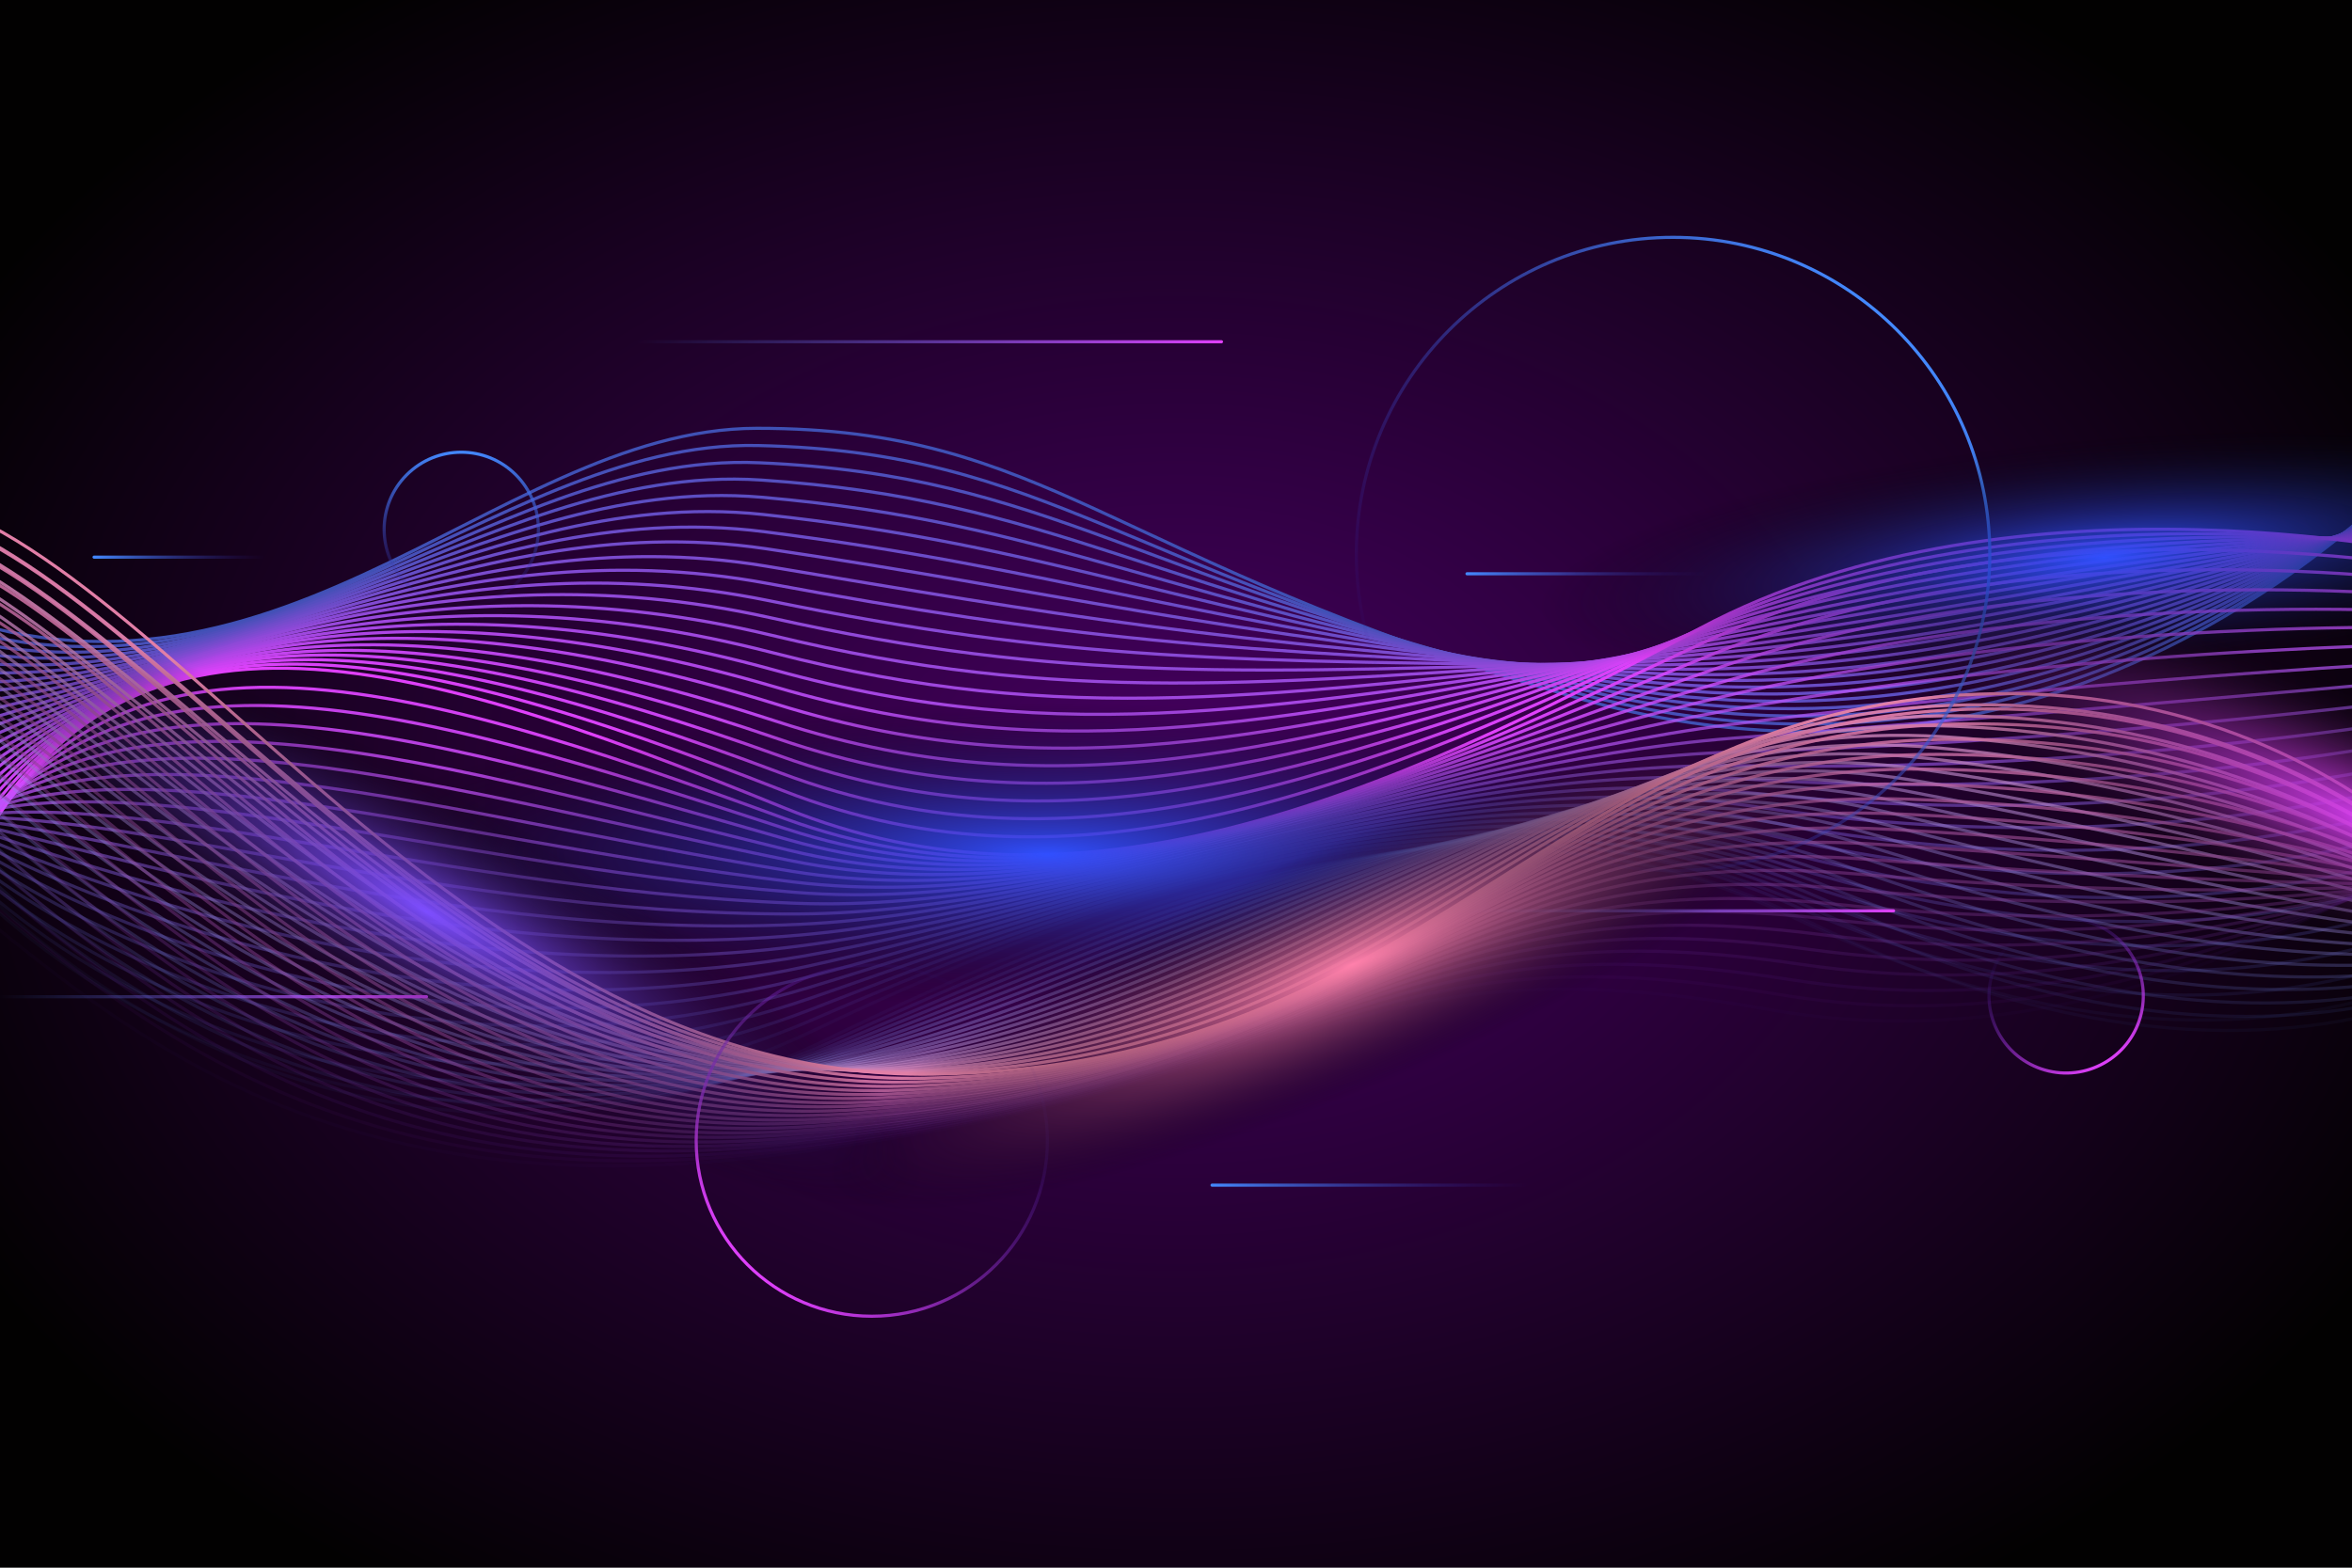 <?xml version="1.0" encoding="utf-8"?>
<svg version="1.1" id="BACKGROUND"
  xmlns="http://www.w3.org/2000/svg"
  xmlns:xlink="http://www.w3.org/1999/xlink" x="0px" y="0px" viewBox="0 0 750 500" style="enable-background:new 0 0 750 500;" xml:space="preserve">
  <style type="text/css">
	.st0{fill:url(#SVGID_1_);}
	.st1{clip-path:url(#SVGID_00000046300559909982049850000017492200694304428442_);}
	.st2{fill:none;stroke:#3F51B5;stroke-linecap:round;stroke-linejoin:round;stroke-miterlimit:10;}
	.st3{fill:none;stroke:#4650B8;stroke-linecap:round;stroke-linejoin:round;stroke-miterlimit:10;}

	.st4{fill:none;stroke:#4E4FBB;stroke-linecap:round;stroke-linejoin:round;stroke-miterlimit:10;}

	.st5{fill:none;stroke:#554FBF;stroke-linecap:round;stroke-linejoin:round;stroke-miterlimit:10;}
	.st6{fill:none;stroke:#5C4EC2;stroke-linecap:round;stroke-linejoin:round;stroke-miterlimit:10;}
	.st7{fill:none;stroke:#644DC5;stroke-linecap:round;stroke-linejoin:round;stroke-miterlimit:10;}
	.st8{fill:none;stroke:#6B4CC8;stroke-linecap:round;stroke-linejoin:round;stroke-miterlimit:10;}
	.st9{fill:none;stroke:#724CCB;stroke-linecap:round;stroke-linejoin:round;stroke-miterlimit:10;}
	.st10{fill:none;stroke:#7A4BCE;stroke-linecap:round;stroke-linejoin:round;stroke-miterlimit:10;}

	.st11{fill:none;stroke:#814AD2;stroke-linecap:round;stroke-linejoin:round;stroke-miterlimit:10;}
	.st12{fill:none;stroke:#8849D5;stroke-linecap:round;stroke-linejoin:round;stroke-miterlimit:10;}
	.st13{fill:none;stroke:#9049D8;stroke-linecap:round;stroke-linejoin:round;stroke-miterlimit:10;}
	.st14{fill:none;stroke:#9748DB;stroke-linecap:round;stroke-linejoin:round;stroke-miterlimit:10;}
	.st15{fill:none;stroke:#9E47DE;stroke-linecap:round;stroke-linejoin:round;stroke-miterlimit:10;}
	.st16{fill:none;stroke:#A546E2;stroke-linecap:round;stroke-linejoin:round;stroke-miterlimit:10;}
	.st17{fill:none;stroke:#AD45E5;stroke-linecap:round;stroke-linejoin:round;stroke-miterlimit:10;}
	.st18{fill:none;stroke:#B445E8;stroke-linecap:round;stroke-linejoin:round;stroke-miterlimit:10;}
	.st19{fill:none;stroke:#BB44EB;stroke-linecap:round;stroke-linejoin:round;stroke-miterlimit:10;}
	.st20{fill:none;stroke:#C343EE;stroke-linecap:round;stroke-linejoin:round;stroke-miterlimit:10;}
	.st21{fill:none;stroke:#CA42F1;stroke-linecap:round;stroke-linejoin:round;stroke-miterlimit:10;}
	.st22{fill:none;stroke:#D142F5;stroke-linecap:round;stroke-linejoin:round;stroke-miterlimit:10;}
	.st23{fill:none;stroke:#D941F8;stroke-linecap:round;stroke-linejoin:round;stroke-miterlimit:10;}
	.st24{fill:none;stroke:#E040FB;stroke-linecap:round;stroke-linejoin:round;stroke-miterlimit:10;}
	.st25{opacity:0.955;fill:none;stroke:#DA43FB;stroke-linecap:round;stroke-linejoin:round;stroke-miterlimit:10;}
	.st26{opacity:0.909;fill:none;stroke:#D447FB;stroke-linecap:round;stroke-linejoin:round;stroke-miterlimit:10;}
	.st27{opacity:0.864;fill:none;stroke:#CE4AFB;stroke-linecap:round;stroke-linejoin:round;stroke-miterlimit:10;}
	.st28{opacity:0.818;fill:none;stroke:#C94DFB;stroke-linecap:round;stroke-linejoin:round;stroke-miterlimit:10;}
	.st29{opacity:0.773;fill:none;stroke:#C350FB;stroke-linecap:round;stroke-linejoin:round;stroke-miterlimit:10;}
	.st30{opacity:0.727;fill:none;stroke:#BD54FB;stroke-linecap:round;stroke-linejoin:round;stroke-miterlimit:10;}
	.st31{opacity:0.682;fill:none;stroke:#B757FB;stroke-linecap:round;stroke-linejoin:round;stroke-miterlimit:10;}
	.st32{opacity:0.636;fill:none;stroke:#B15AFB;stroke-linecap:round;stroke-linejoin:round;stroke-miterlimit:10;}
	.st33{opacity:0.591;fill:none;stroke:#AB5DFB;stroke-linecap:round;stroke-linejoin:round;stroke-miterlimit:10;}
	.st34{opacity:0.545;fill:none;stroke:#A561FB;stroke-linecap:round;stroke-linejoin:round;stroke-miterlimit:10;}
	.st35{opacity:0.5;fill:none;stroke:#9F64FB;stroke-linecap:round;stroke-linejoin:round;stroke-miterlimit:10;}
	.st36{opacity:0.455;fill:none;stroke:#9A67FA;stroke-linecap:round;stroke-linejoin:round;stroke-miterlimit:10;}
	.st37{opacity:0.409;fill:none;stroke:#946BFA;stroke-linecap:round;stroke-linejoin:round;stroke-miterlimit:10;}
	
	.st38{opacity:0.364;fill:none;stroke:#8E6EFA;stroke-linecap:round;stroke-linejoin:round;stroke-miterlimit:10;}
	.st39{opacity:0.318;fill:none;stroke:#8871FA;stroke-linecap:round;stroke-linejoin:round;stroke-miterlimit:10;}
	.st40{opacity:0.273;fill:none;stroke:#8274FA;stroke-linecap:round;stroke-linejoin:round;stroke-miterlimit:10;}
	.st41{opacity:0.227;fill:none;stroke:#7C78FA;stroke-linecap:round;stroke-linejoin:round;stroke-miterlimit:10;}
	.st42{opacity:0.182;fill:none;stroke:#767BFA;stroke-linecap:round;stroke-linejoin:round;stroke-miterlimit:10;}
	.st43{opacity:0.136;fill:none;stroke:#717EFA;stroke-linecap:round;stroke-linejoin:round;stroke-miterlimit:10;}
	.st44{opacity:9.090900e-02;fill:none;stroke:#6B81FA;stroke-linecap:round;stroke-linejoin:round;stroke-miterlimit:10;}
	.st45{opacity:4.545500e-02;fill:none;stroke:#6585FA;stroke-linecap:round;stroke-linejoin:round;stroke-miterlimit:10;}
	.st46{opacity:0;fill:none;stroke:#5F88FA;stroke-linecap:round;stroke-linejoin:round;stroke-miterlimit:10;}
	.st47{opacity:4.545500e-02;fill:none;stroke:#6588F6;stroke-linecap:round;stroke-linejoin:round;stroke-miterlimit:10;}
	.st48{opacity:9.090900e-02;fill:none;stroke:#6B87F2;stroke-linecap:round;stroke-linejoin:round;stroke-miterlimit:10;}
	.st49{opacity:0.136;fill:none;stroke:#7187EF;stroke-linecap:round;stroke-linejoin:round;stroke-miterlimit:10;}
	.st50{opacity:0.182;fill:none;stroke:#7786EB;stroke-linecap:round;stroke-linejoin:round;stroke-miterlimit:10;}
	.st51{opacity:0.227;fill:none;stroke:#7D86E7;stroke-linecap:round;stroke-linejoin:round;stroke-miterlimit:10;}
	.st52{opacity:0.273;fill:none;stroke:#8386E3;stroke-linecap:round;stroke-linejoin:round;stroke-miterlimit:10;}
	.st53{opacity:0.318;fill:none;stroke:#8985E0;stroke-linecap:round;stroke-linejoin:round;stroke-miterlimit:10;}
	.st54{opacity:0.364;fill:none;stroke:#8F85DC;stroke-linecap:round;stroke-linejoin:round;stroke-miterlimit:10;}
	.st55{opacity:0.409;fill:none;stroke:#9584D8;stroke-linecap:round;stroke-linejoin:round;stroke-miterlimit:10;}
	.st56{opacity:0.455;fill:none;stroke:#9B84D4;stroke-linecap:round;stroke-linejoin:round;stroke-miterlimit:10;}
	.st57{opacity:0.5;fill:none;stroke:#A184D1;stroke-linecap:round;stroke-linejoin:round;stroke-miterlimit:10;}
	.st58{opacity:0.545;fill:none;stroke:#A683CD;stroke-linecap:round;stroke-linejoin:round;stroke-miterlimit:10;}
	.st59{opacity:0.591;fill:none;stroke:#AC83C9;stroke-linecap:round;stroke-linejoin:round;stroke-miterlimit:10;}
	.st60{opacity:0.636;fill:none;stroke:#B282C5;stroke-linecap:round;stroke-linejoin:round;stroke-miterlimit:10;}
	.st61{opacity:0.682;fill:none;stroke:#B882C1;stroke-linecap:round;stroke-linejoin:round;stroke-miterlimit:10;}
	.st62{opacity:0.727;fill:none;stroke:#BE81BE;stroke-linecap:round;stroke-linejoin:round;stroke-miterlimit:10;}
	.st63{opacity:0.773;fill:none;stroke:#C481BA;stroke-linecap:round;stroke-linejoin:round;stroke-miterlimit:10;}
	.st64{opacity:0.818;fill:none;stroke:#CA81B6;stroke-linecap:round;stroke-linejoin:round;stroke-miterlimit:10;}
	.st65{opacity:0.864;fill:none;stroke:#D080B2;stroke-linecap:round;stroke-linejoin:round;stroke-miterlimit:10;}
	.st66{opacity:0.909;fill:none;stroke:#D680AF;stroke-linecap:round;stroke-linejoin:round;stroke-miterlimit:10;}
	.st67{opacity:0.955;fill:none;stroke:#DC7FAB;stroke-linecap:round;stroke-linejoin:round;stroke-miterlimit:10;}
	.st68{fill:none;stroke:#E27FA7;stroke-linecap:round;stroke-linejoin:round;stroke-miterlimit:10;}
	.st69{opacity:0.955;fill:none;stroke:#DB7AA6;stroke-linecap:round;stroke-linejoin:round;stroke-miterlimit:10;}
	.st70{opacity:0.909;fill:none;stroke:#D475A5;stroke-linecap:round;stroke-linejoin:round;stroke-miterlimit:10;}
	.st71{opacity:0.864;fill:none;stroke:#CD70A3;stroke-linecap:round;stroke-linejoin:round;stroke-miterlimit:10;}
	.st72{opacity:0.818;fill:none;stroke:#C66CA2;stroke-linecap:round;stroke-linejoin:round;stroke-miterlimit:10;}
	.st73{opacity:0.773;fill:none;stroke:#BF67A1;stroke-linecap:round;stroke-linejoin:round;stroke-miterlimit:10;}
	.st74{opacity:0.727;fill:none;stroke:#B962A0;stroke-linecap:round;stroke-linejoin:round;stroke-miterlimit:10;}
	.st75{opacity:0.682;fill:none;stroke:#B25D9E;stroke-linecap:round;stroke-linejoin:round;stroke-miterlimit:10;}
	.st76{opacity:0.636;fill:none;stroke:#AB589D;stroke-linecap:round;stroke-linejoin:round;stroke-miterlimit:10;}
	.st77{opacity:0.591;fill:none;stroke:#A4539C;stroke-linecap:round;stroke-linejoin:round;stroke-miterlimit:10;}
	.st78{opacity:0.545;fill:none;stroke:#9D4E9B;stroke-linecap:round;stroke-linejoin:round;stroke-miterlimit:10;}
	.st79{opacity:0.5;fill:none;stroke:#96499A;stroke-linecap:round;stroke-linejoin:round;stroke-miterlimit:10;}
	.st80{opacity:0.455;fill:none;stroke:#8F4598;stroke-linecap:round;stroke-linejoin:round;stroke-miterlimit:10;}
	.st81{opacity:0.409;fill:none;stroke:#884097;stroke-linecap:round;stroke-linejoin:round;stroke-miterlimit:10;}
	.st82{opacity:0.364;fill:none;stroke:#813B96;stroke-linecap:round;stroke-linejoin:round;stroke-miterlimit:10;}
	.st83{opacity:0.318;fill:none;stroke:#7A3695;stroke-linecap:round;stroke-linejoin:round;stroke-miterlimit:10;}
	.st84{opacity:0.273;fill:none;stroke:#733193;stroke-linecap:round;stroke-linejoin:round;stroke-miterlimit:10;}
	.st85{opacity:0.227;fill:none;stroke:#6D2C92;stroke-linecap:round;stroke-linejoin:round;stroke-miterlimit:10;}
	.st86{opacity:0.182;fill:none;stroke:#662791;stroke-linecap:round;stroke-linejoin:round;stroke-miterlimit:10;}
	.st87{opacity:0.136;fill:none;stroke:#5F2390;stroke-linecap:round;stroke-linejoin:round;stroke-miterlimit:10;}
	.st88{opacity:9.090900e-02;fill:none;stroke:#581E8E;stroke-linecap:round;stroke-linejoin:round;stroke-miterlimit:10;}
	.st89{opacity:4.545500e-02;fill:none;stroke:#51198D;stroke-linecap:round;stroke-linejoin:round;stroke-miterlimit:10;}
	.st90{opacity:0;fill:none;stroke:#4A148C;stroke-linecap:round;stroke-linejoin:round;stroke-miterlimit:10;}
	
		.st91{fill:none;stroke:url(#SVGID_00000147194629387443265190000010739119899072673188_);stroke-linecap:round;stroke-linejoin:round;stroke-miterlimit:10;}
	
		.st92{fill:none;stroke:url(#SVGID_00000118388758229408427810000015806359603102236568_);stroke-linecap:round;stroke-linejoin:round;stroke-miterlimit:10;}
	
		.st93{fill:none;stroke:url(#SVGID_00000064330885366618880630000006494717517222936962_);stroke-linecap:round;stroke-linejoin:round;stroke-miterlimit:10;}
	
		.st94{fill:none;stroke:url(#SVGID_00000029739931745298947880000016182510112462448801_);stroke-linecap:round;stroke-linejoin:round;stroke-miterlimit:10;}
	
		.st95{fill:none;stroke:url(#SVGID_00000031913473413917221340000013677710499030772139_);stroke-linecap:round;stroke-linejoin:round;stroke-miterlimit:10;}
	
		.st96{fill:none;stroke:url(#SVGID_00000036941790347388753800000000688526518932726420_);stroke-linecap:round;stroke-linejoin:round;stroke-miterlimit:10;}
	
		.st97{fill:none;stroke:url(#SVGID_00000024703880318860907330000001653635755164755606_);stroke-linecap:round;stroke-linejoin:round;stroke-miterlimit:10;}
	
		.st98{fill:none;stroke:url(#SVGID_00000050644526665972188500000006824062936494397603_);stroke-linecap:round;stroke-linejoin:round;stroke-miterlimit:10;}
	
		.st99{fill:none;stroke:url(#SVGID_00000089550819668088491930000017535900025168120227_);stroke-linecap:round;stroke-linejoin:round;stroke-miterlimit:10;}
	
		.st100{fill:none;stroke:url(#SVGID_00000039120546052247463270000012472914158047344828_);stroke-linecap:round;stroke-linejoin:round;stroke-miterlimit:10;}
	.st101{fill:url(#SVGID_00000161595341041644301530000007717891141064520070_);}
	.st102{fill:url(#SVGID_00000021838452985001376110000007354757506293271457_);}
	.st103{fill:url(#SVGID_00000088813860536007240960000008519091612294491838_);}
	.st104{fill:url(#SVGID_00000168114381640469757360000013970065390857493933_);}
	.st105{fill:url(#SVGID_00000153684018099469352720000015504458466803154367_);}
  </style>
  <g>

    <radialGradient id="SVGID_1_" cx="375" cy="250" r="441.027" gradientTransform="matrix(1 0 0 0.705 0 73.686)" gradientUnits="userSpaceOnUse">
      <stop offset="0" style="stop-color:#460061"/>
      <stop offset="1" style="stop-color:#020101FF"/>
    </radialGradient>
    <rect class="st0" width="750" height="500"/>
    <g>
      <defs>
        <rect id="SVGID_00000103964784541097639800000013452715705624708020_" width="750" height="500"/>
      </defs>
      <clipPath id="SVGID_00000073687466169882946130000015643885576202099601_">
        <use xlink:href="#SVGID_00000103964784541097639800000013452715705624708020_" style="overflow:visible;"/>
      </clipPath>
      <g style="clip-path:url(#SVGID_00000073687466169882946130000015643885576202099601_);">
        <g>
          <path class="st2" d="M780,138.6c0,0-107.6,134-279.5,83.3c-147.6-43.5-166.1-85.3-259.1-85.3c-85.1,0-158,107-275,52.6"/>
          <path class="st3" d="M780.2,140.4c0,0-109,126.4-277.8,80.5c-145.5-39.1-167.5-76.7-260.6-78.8c-86.9-2-160.9,98.5-274.6,51.7" />
          <path class="st4" d="M780.4,142.2c0,0-110.4,118.3-276,77.7c-143.3-35.1-169-68.2-262.1-72.3c-88.7-4-163.7,90.1-274.2,50.8"/>
          <path class="st5" d="M780.6,144c0,0-111.8,110.5-274.3,75c-141.2-30.9-170.5-59.7-263.6-65.9c-90.5-6-166.6,81.6-273.8,49.9"/>
          <path class="st6" d="M780.7,145.8c0,0-113.2,102.7-272.6,72.2c-139.1-26.6-172-51.3-265.1-59.4c-92.3-8-169.4,73.2-273.3,49"/>
          <path class="st7" d="M780.9,147.6c0,0-114.7,94.9-270.9,69.4c-137-22.4-173.5-42.9-266.6-52.9C149.3,154,71.1,228.8-29.5,212.2" />
          <path class="st8" d="M781.1,149.4c0,0-116.2,87.2-269.2,66.6c-134.9-18.1-175-34.5-268.1-46.4c-95.9-12.3-175.2,56.3-272.5,47.3
					"/>
          <path class="st9" d="M781.3,151.2c0,0-117.7,79.4-267.5,63.8c-132.9-13.8-176.5-26.2-269.6-40c-97.7-14.4-178,47.8-272.1,46.4" />
          <path class="st10" d="M781.4,153c0,0-119.2,71.7-265.8,61.1c-130.8-9.5-177.9-17.9-271.1-33.5C145,164,63.7,219.9-27.2,226.1"/>
          <path class="st11" d="M781.6,154.8c0,0-120.7,64-264.1,58.3c-128.8-5.2-179.4-9.7-272.6-27C143.6,167.2,61.2,217-26.4,230.7"/>
          <path class="st12" d="M781.8,156.6c0,0-122.3,56.4-262.4,55.5c-126.8-0.8-180.9-1.5-274.1-20.5C142.1,170.5,58.7,214-25.6,235.3
					"/>
          <path class="st13" d="M781.9,158.4c0,0-123.8,48.8-260.7,52.7c-124.8,3.6-182.4,6.7-275.6-14.1c-105-23.4-189.5,14-270.5,42.8" />
          <path class="st14" d="M782.1,160.2c0,0-125.4,41.2-259,50c-122.8,8-183.9,14.9-277.1-7.6C139.3,176.9,53.7,208.1-24,244.5"/>
          <path class="st15" d="M782.3,162.1c0,0-126.9,33.7-257.2,47.2c-120.8,12.5-185.3,23-278.6-1.1c-108.6-28.1-195.2-2.9-269.7,41" />
          <path class="st16" d="M782.5,163.9c0,0-128.5,26.2-255.5,44.4c-118.8,17-186.8,31.2-280.1,5.4
					c-110.3-30.5-198.1-11.4-269.3,40.1"/>
          <path class="st17" d="M782.6,165.7c0,0-130,18.7-253.8,41.6c-116.7,21.6-188.2,39.3-281.6,11.8
					c-112.1-32.9-200.9-19.9-268.8,39.2"/>
          <path class="st18" d="M782.8,167.5c0,0-131.5,11.3-252.1,38.9C416,232.5,341,253.7,247.6,224.6
					c-113.8-35.4-203.8-28.3-268.4,38.3"/>
          <path class="st19" d="M783,169.3c0,0-133,4-250.4,36.1c-112.6,30.8-191.1,55.4-284.6,24.8c-115.6-37.8-206.6-36.8-268,37.4"/>
          <path class="st20" d="M783.1,171.1c0,0-134.5-3.3-248.7,33.3c-110.6,35.5-192.5,63.4-286.1,31.3
					c-117.3-40.3-209.5-45.2-267.6,36.5"/>
          <path class="st21" d="M783.3,172.9c0,0-135.9-10.6-247,30.5c-108.4,40.2-193.9,71.5-287.6,37.7c-119-42.8-212.4-53.7-267.2,35.6
					"/>
          <path class="st22" d="M783.5,174.7c0,0-137.3-17.9-245.3,27.7c-106.3,44.9-195.2,79.5-289.1,44.2
					c-120.7-45.4-215.2-62.1-266.8,34.7"/>
          <path class="st23" d="M783.7,176.5c0,0-138.7-25.1-243.6,25C436,251.2,343.5,289,249.5,252.1c-122.4-47.9-218.1-70.6-266.4,33.8
					"/>
          <path class="st24" d="M783.8,178.3c0,0-140-32.3-241.9,22.2C440.1,255,344,296,249.9,257.6c-124-50.5-221-79.1-266,32.9"/>
          <path class="st25" d="M786.3,182.8c0,0-138.2-27.2-243,22.1c-102.6,48.2-199.1,90.6-293,56.2c-123.8-45.4-222.5-75.2-268,26.7" />
          <path class="st26" d="M788.8,187.2c0,0-136.2-22-244.1,22c-103.1,42-200.2,85.8-293.9,55.2c-123.5-40.3-224-71.4-270,20.6"/>
          <path class="st27" d="M791.3,191.7c0,0-134-16.7-245.2,21.9c-103.4,35.9-201.3,80.9-294.8,54.2c-123.3-35.2-225.6-67.6-272,14.4
					"/>
          <path class="st28" d="M793.8,196.2c0,0-131.7-11.4-246.3,21.8c-103.6,30-202.4,76-295.8,53.2c-123.1-30.1-227.1-63.8-274,8.3"/>
          <path class="st29" d="M796.3,200.6c0,0-129.1-6-247.4,21.7c-103.6,24.3-203.5,71.2-296.7,52.2c-122.8-25-228.7-60-276,2.2"/>
          <path class="st30" d="M798.7,205.1c0,0-126.4-0.4-248.5,21.6c-103.5,18.7-204.6,66.3-297.6,51.2c-122.6-19.9-230.2-56.1-278-4" />
          <path class="st31" d="M801.2,209.6c0,0-123.6,5.3-249.6,21.5c-103.3,13.3-205.7,61.4-298.5,50.2
					c-122.3-14.8-231.8-52.3-280-10.1"/>
          <path class="st32" d="M803.7,214c0,0-120.8,11.2-250.7,21.4c-103,8.1-206.8,56.6-299.4,49.2c-122.1-9.7-233.3-48.5-282-16.3"/>
          <path class="st33" d="M806.2,218.5c0,0-117.8,17.3-251.8,21.3c-102.7,3-207.9,51.7-300.3,48.3c-121.9-4.6-234.8-44.7-284-22.4" />
          <path class="st34" d="M808.7,223c0,0-114.9,23.7-252.9,21.2c-102.4-1.8-209,46.8-301.3,47.3C132.9,292,18.2,250.6-31.5,262.9"/>
          <path class="st35" d="M811.2,227.4c0,0-112,30.2-254,21.1c-102-6.6-210.1,42-302.2,46.3c-121.4,5.7-237.9-37.1-288.1-34.7"/>
          <path class="st36" d="M813.6,231.9c0,0-109.1,37-255.1,21c-101.8-11.1-211.2,37.1-303.1,45.3C134.3,309,16,264.9-34.6,257.3"/>
          <path class="st37" d="M816.1,236.4c0,0-106.3,43.9-256.2,20.9c-101.5-15.6-212.3,32.2-304,44.3c-120.9,15.9-241-29.4-292.1-47" />
          <path class="st38" d="M818.6,240.8c0,0-103.6,51.1-257.3,20.8C460,241.7,348,289,256.4,304.9c-120.7,21-242.6-25.6-294.1-53.2" />
          <path class="st39" d="M821.1,245.3c0,0-100.9,58.4-258.4,20.7c-101.2-24.2-214.5,22.5-305.8,42.3
					C136.4,334.4,12.8,286.5-39.2,249"/>
          <path class="st40" d="M823.6,249.8c0,0-98.4,65.9-259.5,20.6c-101.2-28.5-215.6,17.6-306.8,41.3
					c-120.2,31.2-245.6-18-298.1-65.4"/>
          <path class="st41" d="M826.1,254.2c0,0-96,73.5-260.6,20.5c-101.2-32.6-216.7,12.8-307.7,40.3c-120,36.3-247.2-14.1-300.1-71.6" />
          <path class="st42" d="M828.6,258.7c0,0-93.8,81.2-261.7,20.4c-101.4-36.7-217.8,7.9-308.6,39.3
					C138.6,359.9,9.6,308.1-43.8,240.7"/>
          <path class="st43" d="M831,263.2c0,0-91.7,89.1-262.8,20.3c-101.6-40.8-218.9,3.1-309.5,38.4C139.3,368.4,8.5,315.3-45.4,238"/>
          <path class="st44" d="M833.5,267.6c0,0-89.6,97-263.9,20.2c-101.9-44.9-220-1.8-310.4,37.4c-119.2,51.6-251.8-2.7-306.1-90"/>
          <path class="st45" d="M836,272.1c0,0-87.8,105-265,20.1c-102.2-48.9-221.1-6.7-311.4,36.4c-119,56.7-253.3,1.1-308.1-96.2"/>
          <path class="st46" d="M838.5,276.6c0,0-86,113-266.1,20c-102.6-53-222.1-11.5-312.3,35.4C141.4,393.8,5.2,336.9-50,229.7"/>
          <path class="st47" d="M837.8,278.9c0,0-84.3,101.8-262.8,14.2c-103.8-50.9-220.1-6-313.2,39.3C141,391.2,6.9,328.6-49.7,226.3" />
          <path class="st48" d="M837.1,281.3c0,0-82.6,90.6-259.4,8.4c-105-48.8-218.1-0.3-314.2,43.2c-122.8,55.6-255-12.7-313-110"/>
          <path class="st49" d="M836.5,283.7c0,0-81,79.6-256.1,2.7c-106.3-46.7-216,5.3-315.2,47.1C140.4,386,10.2,311.9-49.2,219.6"/>
          <path class="st50" d="M835.8,286c0,0-79.5,68.6-252.7-3.1c-107.5-44.5-213.9,11-316.1,51C140.2,383.5,11.9,303.5-49,216.3"/>
          <path class="st51" d="M835.1,288.4c0,0-78.1,57.7-249.4-8.9c-108.9-42.3-211.8,16.7-317.1,54.9C140,381,13.5,295.2-48.7,213"/>
          <path class="st52" d="M834.4,290.8c0,0-76.7,46.9-246.1-14.7c-110.2-40.1-209.6,22.4-318.1,58.8
					c-130.4,43.7-255.1-48-318.8-125.2"/>
          <path class="st53" d="M833.7,293.1c0,0-75.4,36.2-242.7-20.5c-111.6-37.8-207.4,28.2-319,62.7
					C139.7,376.2,16.8,278.5-48.2,206.3"/>
          <path class="st54" d="M833,295.5c0,0-74.2,25.7-239.4-26.3c-113-35.5-205.3,34-320,66.6C139.6,373.9,18.5,270.1-48,203"/>
          <path class="st55" d="M832.4,297.9c0,0-73,15.2-236-32c-114.5-33.1-203.1,39.9-320.9,70.5C139.5,371.6,20.1,261.8-47.7,199.6"/>
          <path class="st56" d="M831.7,300.2c0,0-71.8,4.8-232.7-37.8c-116-30.7-200.8,45.8-321.9,74.4C139.4,369.4,21.8,253.4-47.5,196.3
					"/>
          <path class="st57" d="M831,302.6c0,0-70.7-5.5-229.4-43.6c-117.5-28.2-198.6,51.7-322.9,78.3c-139.5,29.9-255.3-92.2-326-144.4" />
          <path class="st58" d="M830.3,304.9c0,0-69.6-15.7-226-49.4c-119-25.6-196.4,57.6-323.8,82.2C139.2,365,25.1,236.7-47,189.6"/>
          <path class="st59" d="M829.6,307.3c0,0-68.5-25.8-222.7-55.2c-120.6-23-194.2,63.6-324.8,86.1c-143,24.6-255.4-109.9-328.9-152" />
          <path class="st60" d="M829,309.7c0,0-67.4-35.8-219.3-60.9c-122.1-20.2-192,69.6-325.8,90C139,360.8,28.4,220-46.5,182.9"/>
          <path class="st61" d="M828.3,312c0,0-66.4-45.7-216-66.7c-123.7-17.4-189.7,75.7-326.7,93.9C139,358.7,30.1,211.7-46.2,179.6"/>
          <path class="st62" d="M827.6,314.4c0,0-65.3-55.5-212.7-72.5c-125.3-14.5-187.5,81.8-327.7,97.8
					C138.9,356.7,31.7,203.4-46,176.3"/>
          <path class="st63" d="M826.9,316.8c0,0-64.2-65.2-209.3-78.3C490.8,227,432.3,326.3,288.9,340.2
					C138.8,354.7,33.4,195-45.7,172.9"/>
          <path class="st64" d="M826.2,319.1c0,0-63.1-74.8-206-84.1c-128.4-8.3-183.1,94-329.6,105.6c-151.9,12-255.6-154-336.1-171.1"/>
          <path class="st65" d="M825.5,321.5c0,0-62-84.3-202.6-89.9C493,226.5,442,331.8,292.3,341.2C138.6,350.7,36.7,178.3-45.2,166.2" />
          <path class="st66" d="M824.9,323.9c0,0-60.8-93.8-199.3-95.6C494.2,226.5,446.9,334.6,294,341.6C138.5,348.8,38.4,170-45,162.9" />
          <path class="st67" d="M824.2,326.2c0,0-59.6-103.2-196-101.4c-132.8,1.7-176.5,112.6-332.5,117.3
					C138.3,346.9,40,161.6-44.7,159.6"/>
          <path class="st68" d="M823.5,328.6c0,0-58.4-112.5-192.6-107.2c-134.3,5.3-174.3,118.8-333.5,121.2
					C138.2,345,41.7,153.3-44.5,156.2"/>
          <path class="st69" d="M823.1,324.3c0.1,0.1-61-101.9-195.4-98.1c-134.4,3.8-172.8,114.4-333,117.7
					C134.6,347.1,40,159.7-45.1,160.9"/>
          <path class="st70" d="M822.8,319.9c0.1,0.3-63.7-91.4-198.2-89C490,233.4,453.2,341,292.1,345.1
					c-161.1,4.2-253.7-179-337.9-179.6"/>
          <path class="st71" d="M822.4,315.6c0.2,0.4-66.4-80.9-201-79.8c-134.7,1-169.9,105.6-331.9,110.6
					c-162,5.1-252.7-173.8-335.9-176.2"/>
          <path class="st72" d="M822,311.3c0.2,0.6-69-70.3-203.8-70.7c-134.8-0.4-168.4,101.1-331.3,107.1
					C123.9,353.6,35.2,179.1-47.1,174.9"/>
          <path class="st73" d="M821.6,306.9c0.3,0.7-71.7-59.8-206.6-61.6c-134.9-1.8-166.9,96.7-330.8,103.6
					c-163.9,6.8-250.7-163.4-332-169.3"/>
          <path class="st74" d="M821.3,302.6c0.3,0.8-74.3-49.3-209.4-52.5c-135.1-3.2-165.5,92.3-330.3,100
					C116.7,357.9,31.9,192-48.4,184.2"/>
          <path class="st75" d="M820.9,298.3c0.4,1-77-38.7-212.2-43.4c-135.2-4.6-164,87.9-329.7,96.5c-165.8,8.6-248.6-153-328-162.5"/>
          <path class="st76" d="M820.5,293.9c0.4,1.1-79.7-28.2-215-34.3c-135.3-6.1-162.5,83.4-329.2,93S28.7,204.8-49.7,193.5"/>
          <path class="st77" d="M820.1,289.6c0.5,1.2-82.3-17.7-217.8-25.1c-135.5-7.5-161,79-328.7,89.4C106,364.3,27,211.3-50.4,198.2" />
          <path class="st78" d="M819.8,285.3c0.5,1.4-85-7.1-220.6-16c-135.6-8.9-159.5,74.6-328.1,85.9S25.4,217.7-51,202.9"/>
          <path class="st79" d="M819.4,281c0.6,1.5-87.7,3.4-223.4-6.9s-158.1,70.2-327.6,82.4S23.8,224.2-51.7,207.5"/>
          <path class="st80" d="M819,276.6c0.6,1.7-90.3,13.9-226.2,2.2c-135.9-11.7-156.6,65.7-327.1,78.8S22.2,230.6-52.3,212.2"/>
          <path class="st81" d="M818.6,272.3c0.7,1.8-93,24.5-229,11.3c-136-13.1-155.1,61.3-326.5,75.3S20.5,237.1-53,216.8"/>
          <path class="st82" d="M818.3,268c0.7,1.9-95.7,35-231.8,20.5s-153.6,56.9-326,71.7C88.1,375,18.9,243.5-53.6,221.5"/>
          <path class="st83" d="M817.9,263.6c0.8,2.1-98.3,45.5-234.6,29.6c-136.2-16-152.2,52.5-325.5,68.2S17.3,250-54.3,226.2"/>
          <path class="st84" d="M817.5,259.3c0.9,2.2-101,56.1-237.4,38.7s-150.7,48-324.9,64.7C81,379.3,15.6,256.4-54.9,230.8"/>
          <path class="st85" d="M817.2,255c0.9,2.4-103.7,66.6-240.2,47.8c-136.5-18.8-149.2,43.6-324.4,61.1
					C77.4,381.5,14,262.9-55.6,235.5"/>
          <path class="st86" d="M816.8,250.6c1,2.5-106.3,77.1-243,56.9c-136.6-20.2-147.7,39.2-323.9,57.6
					c-176.1,18.4-237.5-95.9-306.2-125"/>
          <path class="st87" d="M816.4,246.3c1,2.6-109,87.7-245.8,66.1c-136.8-21.6-146.3,34.8-323.3,54.1
					C70.2,385.8,10.8,275.8-56.9,244.8"/>
          <path class="st88" d="M816,242c1.1,2.8-111.7,98.2-248.6,75.2c-136.9-23-144.8,30.3-322.8,50.5S9.1,282.2-57.6,249.5"/>
          <path class="st89" d="M815.7,237.7c1.1,2.9-114.3,108.7-251.4,84.3S421,347.9,242,369C63.1,390.1,7.5,288.7-58.2,254.2"/>
          <path class="st90" d="M815.3,233.3c1.2,3-117,119.3-254.2,93.4c-137.2-25.9-141.8,21.5-321.7,43.5
					C59.5,392.2,5.9,295.1-58.9,258.8"/>
        </g>
        <g>

          <linearGradient id="SVGID_00000044885704680418720180000017832295389455874725_" gradientUnits="userSpaceOnUse" x1="461.777" y1="248.428" x2="605.32" y2="104.885">
            <stop offset="0" style="stop-color:#311B92;stop-opacity:0"/>
            <stop offset="1" style="stop-color:#448AFF"/>
          </linearGradient>

          <circle style="fill:none;stroke:url(#SVGID_00000044885704680418720180000017832295389455874725_);stroke-linecap:round;stroke-linejoin:round;stroke-miterlimit:10;" cx="533.5" cy="176.7" r="101"/>

          <linearGradient id="SVGID_00000102521394532510563110000016218576150385153956_" gradientUnits="userSpaceOnUse" x1="641.214" y1="335.64" x2="676.758" y2="300.096">
            <stop offset="0" style="stop-color:#E040FB"/>
            <stop offset="1" style="stop-color:#311B92;stop-opacity:0"/>
          </linearGradient>

          <ellipse transform="matrix(0.227 -0.974 0.974 0.227 199.62 887.328)" style="fill:none;stroke:url(#SVGID_00000102521394532510563110000016218576150385153956_);stroke-linecap:round;stroke-linejoin:round;stroke-miterlimit:10;" cx="659" cy="317.9" rx="24.6" ry="24.6"/>

          <linearGradient id="SVGID_00000145753988809213094220000017317639726097969799_" gradientUnits="userSpaceOnUse" x1="129.378" y1="186.558" x2="164.922" y2="151.015">
            <stop offset="0" style="stop-color:#311B92;stop-opacity:0"/>
            <stop offset="1" style="stop-color:#448AFF"/>
          </linearGradient>

          <ellipse transform="matrix(0.707 -0.707 0.707 0.707 -76.251 153.487)" style="fill:none;stroke:url(#SVGID_00000145753988809213094220000017317639726097969799_);stroke-linecap:round;stroke-linejoin:round;stroke-miterlimit:10;" cx="147.1" cy="168.8" rx="24.6" ry="24.6"/>

          <linearGradient id="SVGID_00000092417757840903430430000008255818994906597273_" gradientUnits="userSpaceOnUse" x1="238.048" y1="403.768" x2="317.952" y2="323.865">
            <stop offset="0" style="stop-color:#E040FB"/>
            <stop offset="1" style="stop-color:#311B92;stop-opacity:0"/>
          </linearGradient>

          <circle style="fill:none;stroke:url(#SVGID_00000092417757840903430430000008255818994906597273_);stroke-linecap:round;stroke-linejoin:round;stroke-miterlimit:10;" cx="278" cy="363.8" r="56"/>

          <linearGradient id="SVGID_00000003805963571797603990000006363972543882703495_" gradientUnits="userSpaceOnUse" x1="203.007" y1="109" x2="390.007" y2="109">
            <stop offset="0" style="stop-color:#448AFF;stop-opacity:0"/>
            <stop offset="1" style="stop-color:#E040FB"/>
          </linearGradient>

          <line style="fill:none;stroke:url(#SVGID_00000003805963571797603990000006363972543882703495_);stroke-linecap:round;stroke-linejoin:round;stroke-miterlimit:10;" x1="203.5" y1="109" x2="389.5" y2="109"/>

          <linearGradient id="SVGID_00000080893091672553361450000012687863140289419681_" gradientUnits="userSpaceOnUse" x1="-0.5" y1="317.868" x2="136.5" y2="317.868">
            <stop offset="0" style="stop-color:#448AFF;stop-opacity:0"/>
            <stop offset="1" style="stop-color:#E040FB"/>
          </linearGradient>

          <line style="fill:none;stroke:url(#SVGID_00000080893091672553361450000012687863140289419681_);stroke-linecap:round;stroke-linejoin:round;stroke-miterlimit:10;" x1="0" y1="317.9" x2="136" y2="317.9"/>

          <linearGradient id="SVGID_00000145044137468650538290000001862733487865196220_" gradientUnits="userSpaceOnUse" x1="467.25" y1="290.526" x2="604.25" y2="290.526">
            <stop offset="0" style="stop-color:#448AFF;stop-opacity:0"/>
            <stop offset="1" style="stop-color:#E040FB"/>
          </linearGradient>

          <line style="fill:none;stroke:url(#SVGID_00000145044137468650538290000001862733487865196220_);stroke-linecap:round;stroke-linejoin:round;stroke-miterlimit:10;" x1="467.8" y1="290.5" x2="603.8" y2="290.5"/>

          <linearGradient id="SVGID_00000095302511780768168500000008103690717370169751_" gradientUnits="userSpaceOnUse" x1="386.049" y1="378" x2="487.049" y2="378">
            <stop offset="0" style="stop-color:#448AFF"/>
            <stop offset="1" style="stop-color:#311B92;stop-opacity:0"/>
          </linearGradient>

          <line style="fill:none;stroke:url(#SVGID_00000095302511780768168500000008103690717370169751_);stroke-linecap:round;stroke-linejoin:round;stroke-miterlimit:10;" x1="386.5" y1="378" x2="486.5" y2="378"/>

          <linearGradient id="SVGID_00000138549979109380561980000014815538814797067914_" gradientUnits="userSpaceOnUse" x1="467.25" y1="182.958" x2="544.75" y2="182.958">
            <stop offset="0" style="stop-color:#448AFF"/>
            <stop offset="1" style="stop-color:#311B92;stop-opacity:0"/>
          </linearGradient>

          <line style="fill:none;stroke:url(#SVGID_00000138549979109380561980000014815538814797067914_);stroke-linecap:round;stroke-linejoin:round;stroke-miterlimit:10;" x1="467.8" y1="183" x2="544.2" y2="183"/>

          <linearGradient id="SVGID_00000150818177605915474590000002789801135992613783_" gradientUnits="userSpaceOnUse" x1="29.5" y1="177.657" x2="84.5" y2="177.657">
            <stop offset="0" style="stop-color:#448AFF"/>
            <stop offset="1" style="stop-color:#311B92;stop-opacity:0"/>
          </linearGradient>

          <line style="fill:none;stroke:url(#SVGID_00000150818177605915474590000002789801135992613783_);stroke-linecap:round;stroke-linejoin:round;stroke-miterlimit:10;" x1="30" y1="177.7" x2="84" y2="177.7"/>
        </g>
        <g>

          <radialGradient id="SVGID_00000112623054934034068440000000104751607925225149_" cx="333.934" cy="271.77" r="155.448" gradientTransform="matrix(1.473 0 0 0.312 -157.918 187.671)" gradientUnits="userSpaceOnUse">
            <stop offset="0" style="stop-color:#304FFE"/>
            <stop offset="1" style="stop-color:#000000;stop-opacity:0"/>
          </radialGradient>

          <ellipse style="fill:url(#SVGID_00000112623054934034068440000000104751607925225149_);" cx="334" cy="272.5" rx="229" ry="48.5"/>

          <radialGradient id="SVGID_00000098181094108382065780000004515502566665651873_" cx="562.823" cy="-31.848" r="122.996" gradientTransform="matrix(1.467 -0.134 2.840000e-02 0.311 -153.757 263.092)" gradientUnits="userSpaceOnUse">
            <stop offset="0" style="stop-color:#304FFE"/>
            <stop offset="1" style="stop-color:#000000;stop-opacity:0"/>
          </radialGradient>
          <path style="fill:url(#SVGID_00000098181094108382065780000004515502566665651873_);" d="M851.4,161.2
					c1.9,21.1-77.3,45.6-176.9,54.8s-182-0.6-183.9-21.7c-1.9-21.1,77.3-45.6,176.9-54.8C767.2,130.3,849.5,140,851.4,161.2z"/>

          <radialGradient id="SVGID_00000150077867607289183180000008004872840175289509_" cx="184.155" cy="278.363" r="123.001" gradientTransform="matrix(1.285 0.72 -0.152 0.273 -58.263 82.153)" gradientUnits="userSpaceOnUse">
            <stop offset="0" style="stop-color:#7C4DFF"/>
            <stop offset="1" style="stop-color:#000000;stop-opacity:0"/>
          </radialGradient>
          <path style="fill:url(#SVGID_00000150077867607289183180000008004872840175289509_);" d="M294.1,379
					c-10.4,18.5-89.5-6.1-176.9-55S-32.5,220.5-22.1,202c10.4-18.5,89.5,6.1,176.9,55S304.5,360.5,294.1,379z"/>

          <radialGradient id="SVGID_00000121253357286646126800000009681671106736147082_" cx="546.542" cy="-721.665" r="122.996" gradientTransform="matrix(1.352 0.585 -0.124 0.287 -67.76 152.122)" gradientUnits="userSpaceOnUse">
            <stop offset="0" style="stop-color:#E040FB"/>
            <stop offset="1" style="stop-color:#000000;stop-opacity:0"/>
          </radialGradient>
          <path style="fill:url(#SVGID_00000121253357286646126800000009681671106736147082_);" d="M926.9,337.1
					c-8.4,19.5-89.7,3-181.5-36.7s-159.4-87.8-151-107.2c8.4-19.5,89.7-3,181.5,36.7C867.7,269.6,935.3,317.6,926.9,337.1z"/>

          <radialGradient id="SVGID_00000123425332933547410100000014713209985667135925_" cx="357.605" cy="-178.709" r="122.997" gradientTransform="matrix(1.358 -0.571 0.121 0.288 -32.768 563.316)" gradientUnits="userSpaceOnUse">
            <stop offset="0" style="stop-color:#FF80AB"/>
            <stop offset="1" style="stop-color:#000000;stop-opacity:0"/>
          </radialGradient>
          <path style="fill:url(#SVGID_00000123425332933547410100000014713209985667135925_);" d="M598.3,237.6
					c8.2,19.6-59.9,66.8-152.2,105.6C353.9,382,272.4,397.6,264.2,378c-8.2-19.6,59.9-66.8,152.2-105.6
					C508.6,233.6,590.1,218.1,598.3,237.6z"/>
        </g>
      </g>
    </g>
  </g>
</svg>
